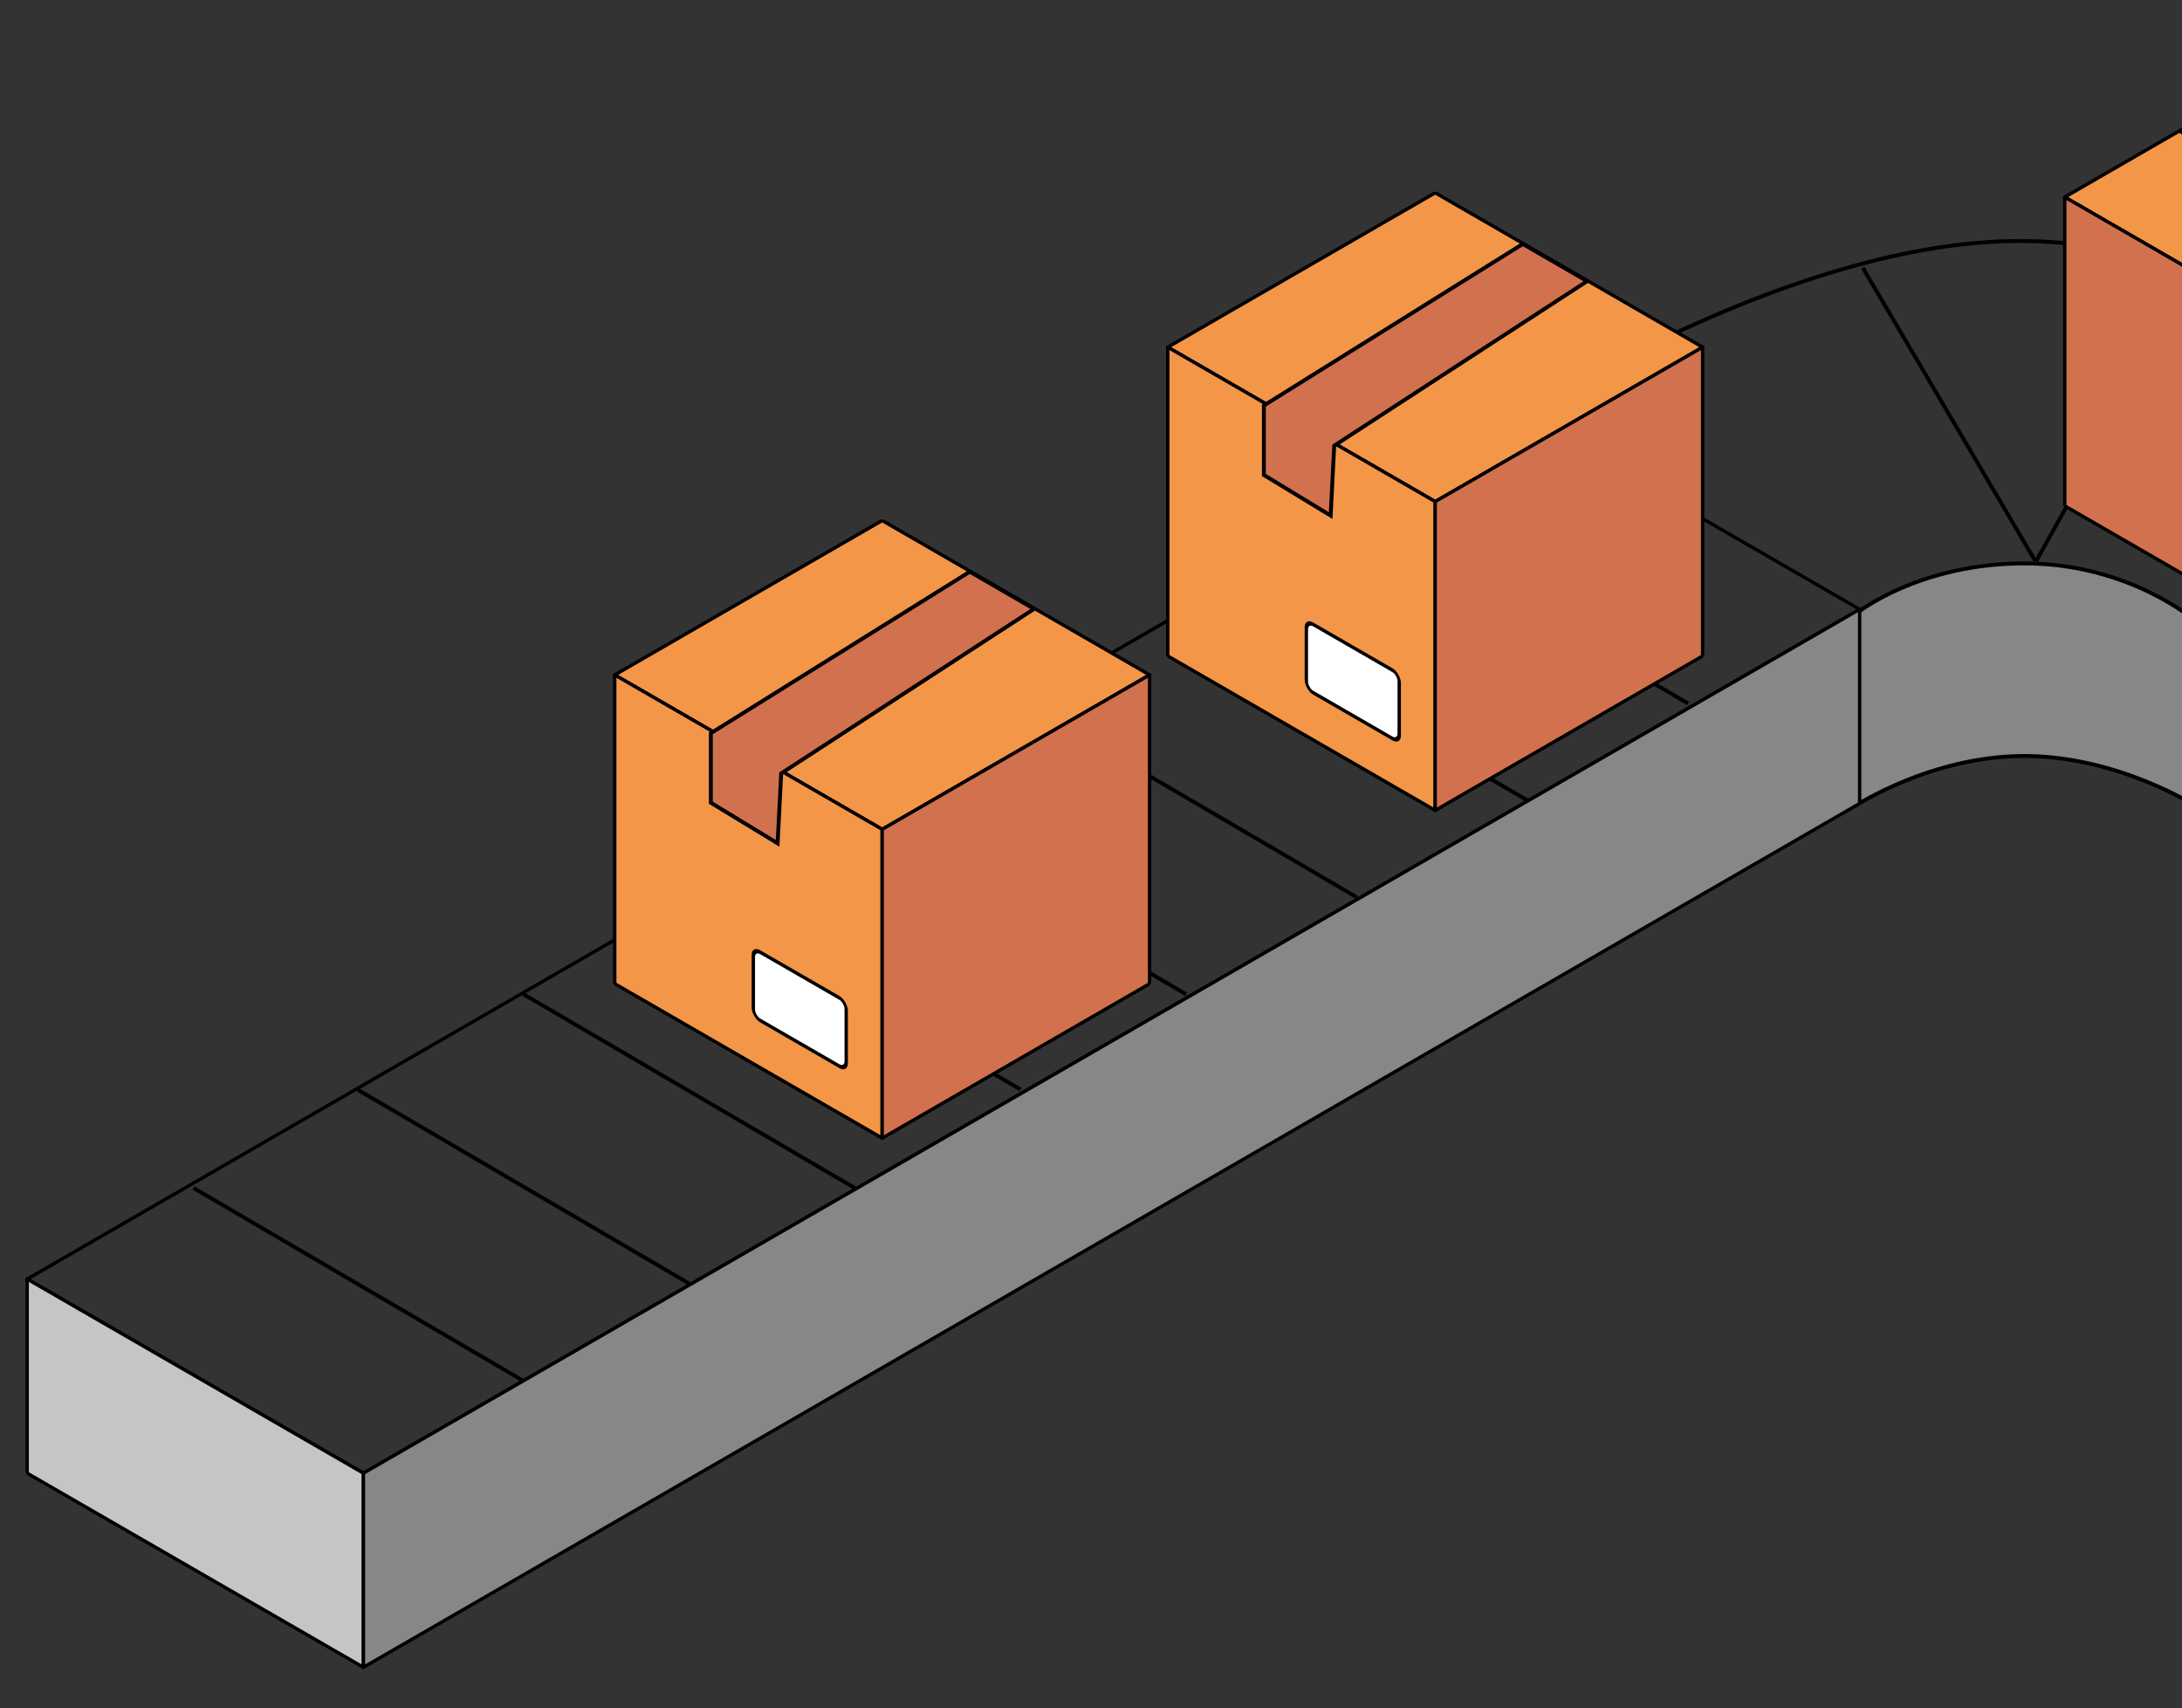 <svg width="562" height="440" viewBox="0 0 562 440" fill="none" xmlns="http://www.w3.org/2000/svg">
<rect x="0" y="0" width="562" height="440" fill="#333333" stroke="none"/>
<g clip-path="url(#clip0_134_4227)">
<path d="M565.538 155.68L652.527 106.107C652.527 106.107 578.674 62.168 520.401 62.073C461.965 61.978 393.977 106.107 393.977 106.107" stroke="black"/>
<path d="M564.845 207.177L565.334 159.821C565.329 159.817 565.324 159.812 565.318 159.808C565.19 159.701 564.997 159.543 564.74 159.341C564.227 158.938 563.461 158.359 562.455 157.663C560.443 156.272 557.474 154.414 553.654 152.556C546.013 148.838 534.976 145.12 521.386 145.12C507.784 145.12 497.006 148.32 489.633 151.517C485.946 153.115 483.11 154.712 481.2 155.908C480.244 156.505 479.52 157.002 479.037 157.349C478.802 157.517 478.624 157.649 478.504 157.741V207.159C478.544 207.135 478.585 207.11 478.628 207.084C479.213 206.729 480.074 206.224 481.18 205.618C483.393 204.407 486.592 202.793 490.54 201.18C498.434 197.955 509.346 194.723 521.386 194.723C533.426 194.723 544.479 197.955 552.513 201.179C556.532 202.791 559.801 204.404 562.066 205.615C563.199 206.221 564.082 206.726 564.682 207.08C564.739 207.114 564.793 207.146 564.845 207.177Z" fill="#878787" stroke="black"/>
<path d="M135.162 355.893L49.838 305.987" stroke="black"/>
<path d="M177.486 330.606L92.162 280.7" stroke="black"/>
<path d="M220.148 305.987L134.824 256.081" stroke="black"/>
<path d="M262.811 280.606L177.486 230.7" stroke="black"/>
<path d="M305.473 256.081L220.148 206.174" stroke="black"/>
<path d="M349.486 231.127L264.162 181.221" stroke="black"/>
<path d="M393.576 206.268L308.252 156.362" stroke="black"/>
<path d="M434.811 181.221L349.486 131.315" stroke="black"/>
<rect width="100" height="445" transform="matrix(0.866 0.5 -0.866 0.5 392.381 106.948)" stroke="black" stroke-linejoin="bevel"/>
<rect width="100" height="50" transform="matrix(0.866 0.5 0 1 7 329.448)" fill="#C5C5C5" stroke="black" stroke-linejoin="bevel"/>
<rect width="445" height="50" transform="matrix(0.866 -0.5 0 1 93.603 379.448)" fill="#878787" stroke="black" stroke-linejoin="bevel"/>
<path d="M524.195 144.472L479.782 68.969" stroke="black"/>
<path d="M524.382 144.62L566.722 68.611" stroke="black"/>
<rect width="79.536" height="79.536" transform="matrix(0.866 0.5 -0.866 0.5 369.654 49.658)" fill="#F39648" stroke="black" stroke-linejoin="bevel"/>
<rect width="79.536" height="79.536" transform="matrix(0.866 0.5 0 1 300.772 89.427)" fill="#F39648" stroke="black" stroke-linejoin="bevel"/>
<rect width="79.536" height="79.536" transform="matrix(0.866 -0.5 0 1 369.654 129.195)" fill="#D2714E" stroke="black" stroke-linejoin="bevel"/>
<path d="M392.217 62.842L325.526 104.442V122.35L342.725 132.801L343.646 114.796L408.784 72.42L392.217 62.842Z" fill="#D2714E" stroke="black"/>
<rect width="27.623" height="17.582" rx="2" transform="matrix(0.866 0.5 0 1 336.469 159.823)" fill="white" stroke="black"/>
<rect width="79.536" height="79.536" transform="matrix(-0.866 0.5 0.866 0.5 600.679 11)" fill="#F39648" stroke="black" stroke-linejoin="bevel"/>
<rect width="79.536" height="79.536" transform="matrix(-0.866 -0.5 0 1 600.679 90.536)" fill="#D2714E" stroke="black" stroke-linejoin="bevel"/>
<path d="M578.116 24.184L644.807 65.784V83.691L627.608 94.143L626.687 76.138L561.549 33.761L578.116 24.184Z" fill="#D2714E" stroke="black"/>
<rect width="79.536" height="79.536" transform="matrix(0.866 0.5 -0.866 0.5 227.214 134.073)" fill="#F39648" stroke="black" stroke-linejoin="bevel"/>
<rect width="79.536" height="79.536" transform="matrix(0.866 0.5 0 1 158.333 173.841)" fill="#F39648" stroke="black" stroke-linejoin="bevel"/>
<rect width="79.536" height="79.536" transform="matrix(0.866 -0.5 0 1 227.214 213.609)" fill="#D2714E" stroke="black" stroke-linejoin="bevel"/>
<path d="M249.778 147.256L183.087 188.856V206.764L200.285 217.215L201.206 199.21L266.344 156.834L249.778 147.256Z" fill="#D2714E" stroke="black"/>
<rect width="27.623" height="17.582" rx="2" transform="matrix(0.866 0.5 0 1 194.03 244.237)" fill="white" stroke="black"/>
</g>
<defs>
<clipPath id="clip0_134_4227">
<rect width="562" height="440" fill="white"/>
</clipPath>
</defs>
</svg>
